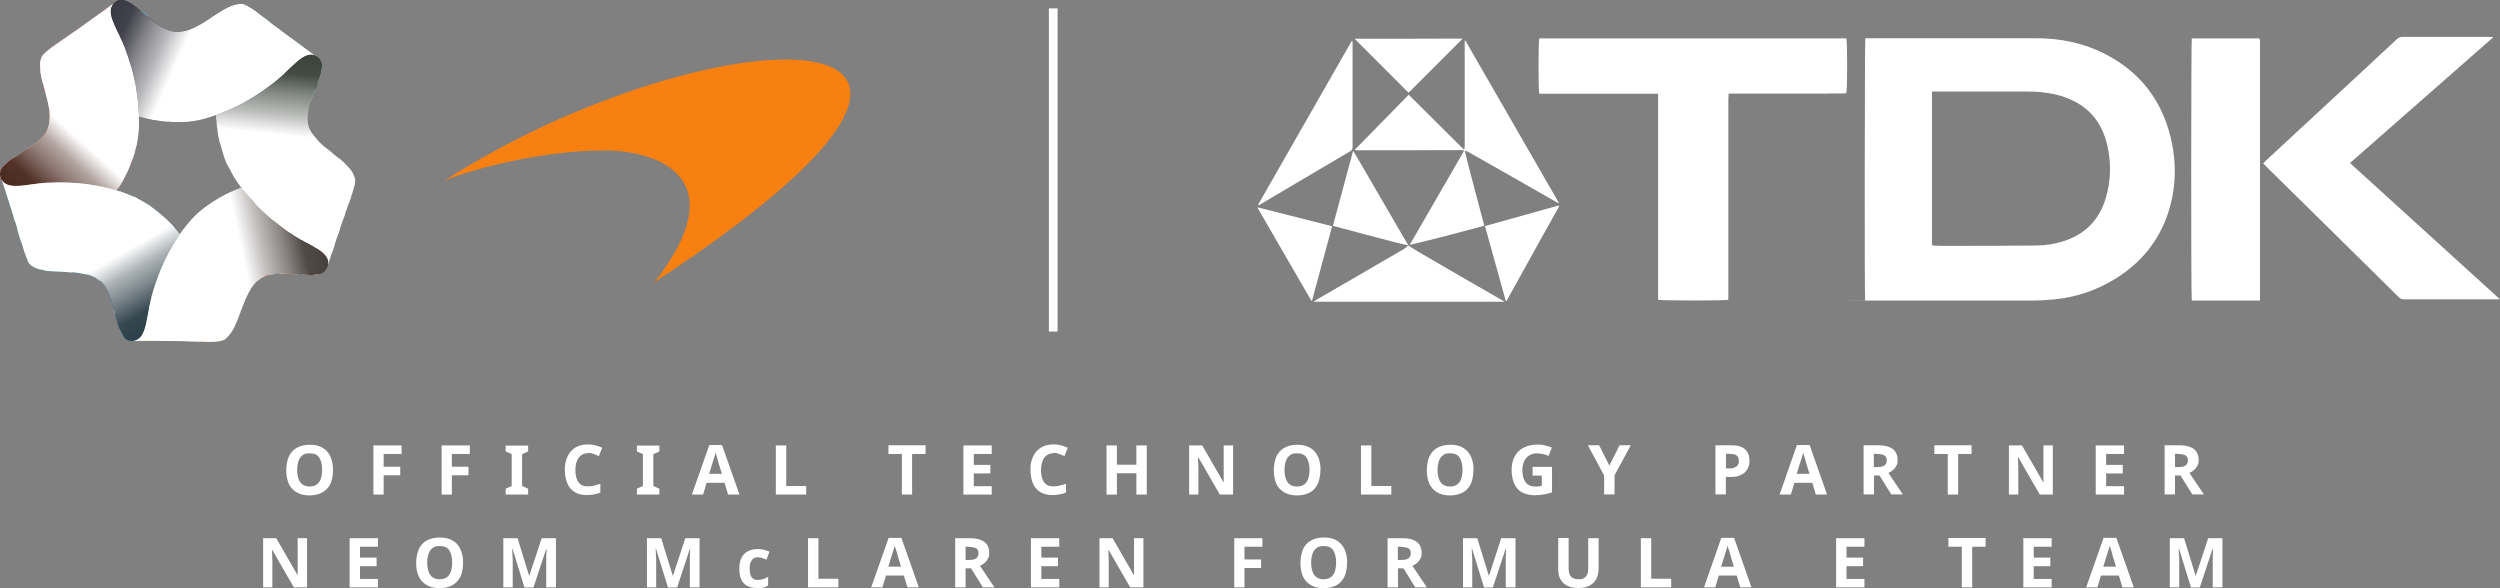 <svg width="574" height="135" viewBox="0 0 574 135" fill="none" xmlns="http://www.w3.org/2000/svg">
<rect x="0" y="0" width="574" height="135" fill="#808080" stroke="none"/>
<path d="M76.464 107.892C76.464 108.778 76.348 109.548 76.156 110.279C75.963 111.011 75.617 111.627 75.155 112.128C74.694 112.628 74.155 113.052 73.462 113.321C72.769 113.591 72 113.745 71.076 113.745C70.153 113.745 69.345 113.591 68.69 113.321C68.036 113.052 67.459 112.628 66.997 112.128C66.535 111.627 66.228 111.011 66.035 110.279C65.804 109.548 65.727 108.778 65.727 107.892C65.727 107.006 65.92 105.697 66.305 104.85C66.689 104.003 67.266 103.31 68.075 102.848C68.883 102.386 69.883 102.116 71.115 102.116C72.346 102.116 73.347 102.347 74.116 102.848C74.924 103.31 75.502 104.003 75.886 104.889C76.271 105.774 76.464 106.775 76.464 107.969V107.892ZM68.229 107.892C68.229 108.662 68.344 109.355 68.536 109.933C68.729 110.51 69.037 110.934 69.46 111.242C69.883 111.55 70.422 111.704 71.076 111.704C71.73 111.704 72.308 111.55 72.731 111.242C73.154 110.934 73.462 110.51 73.655 109.933C73.847 109.355 73.962 108.701 73.962 107.892C73.962 106.698 73.731 105.774 73.308 105.081C72.885 104.388 72.154 104.08 71.115 104.08C70.076 104.08 69.883 104.234 69.46 104.542C69.037 104.85 68.729 105.274 68.536 105.851C68.344 106.429 68.229 107.083 68.229 107.892Z" fill="white"/>
<path d="M88.085 113.552H85.738V102.27H92.203V104.234H88.085V107.16H91.895V109.124H88.085V113.591V113.552Z" fill="white"/>
<path d="M103.748 113.552H101.4V102.27H107.865V104.234H103.748V107.16H107.557V109.124H103.748V113.591V113.552Z" fill="white"/>
<path d="M121.257 113.552H116.1V112.205L117.486 111.589V104.272L116.1 103.656V102.309H121.257V103.656L119.872 104.272V111.589L121.257 112.205V113.552Z" fill="white"/>
<path d="M134.918 104.08C134.456 104.08 134.072 104.157 133.725 104.35C133.379 104.542 133.071 104.773 132.84 105.12C132.609 105.466 132.417 105.851 132.301 106.313C132.186 106.775 132.109 107.314 132.109 107.892C132.109 108.47 132.186 109.394 132.417 109.933C132.609 110.51 132.917 110.934 133.34 111.242C133.764 111.55 134.302 111.666 134.957 111.666C135.611 111.666 135.88 111.627 136.342 111.512C136.804 111.396 137.304 111.242 137.843 111.088V113.09C137.343 113.283 136.842 113.437 136.38 113.514C135.88 113.591 135.341 113.668 134.764 113.668C133.61 113.668 132.648 113.437 131.878 112.936C131.108 112.436 130.57 111.781 130.223 110.895C129.877 110.01 129.685 109.009 129.685 107.854C129.685 106.698 129.8 106.236 130.031 105.505C130.262 104.773 130.608 104.195 131.031 103.656C131.493 103.156 132.032 102.732 132.686 102.463C133.34 102.193 134.11 102.039 134.957 102.039C135.803 102.039 136.073 102.116 136.65 102.232C137.227 102.386 137.766 102.578 138.266 102.809L137.496 104.735C137.073 104.542 136.65 104.35 136.227 104.195C135.803 104.041 135.38 103.964 134.957 103.964L134.918 104.08Z" fill="white"/>
<path d="M151.389 113.552H146.232V112.205L147.617 111.589V104.272L146.232 103.656V102.309H151.389V103.656L150.003 104.272V111.589L151.389 112.205V113.552Z" fill="white"/>
<path d="M167.166 113.552L166.358 110.857H162.241L161.432 113.552H158.854L162.856 102.193H165.781L169.783 113.552H167.205H167.166ZM164.973 106.198C164.934 106.005 164.857 105.813 164.78 105.505C164.703 105.235 164.626 104.966 164.511 104.658C164.396 104.35 164.357 104.119 164.319 103.926C164.28 104.119 164.203 104.388 164.088 104.696C164.011 105.004 163.895 105.312 163.818 105.582C163.741 105.851 163.664 106.044 163.626 106.159L162.818 108.778H165.742L164.934 106.159L164.973 106.198Z" fill="white"/>
<path d="M178.134 113.552V102.27H180.52V111.589H185.099V113.552H178.134Z" fill="white"/>
<path d="M209.458 113.552H207.072V104.234H203.994V102.232H212.498V104.234H209.42V113.552H209.458Z" fill="white"/>
<path d="M227.699 113.552H221.195V102.27H227.699V104.234H223.581V106.737H227.391V108.701H223.581V111.627H227.699V113.591V113.552Z" fill="white"/>
<path d="M241.822 104.08C241.36 104.08 240.975 104.157 240.629 104.35C240.282 104.542 239.975 104.773 239.744 105.12C239.513 105.466 239.32 105.851 239.205 106.313C239.089 106.775 239.012 107.314 239.012 107.892C239.012 108.47 239.089 109.394 239.32 109.933C239.513 110.51 239.821 110.934 240.244 111.242C240.667 111.55 241.206 111.666 241.86 111.666C242.514 111.666 242.784 111.627 243.245 111.512C243.707 111.396 244.208 111.242 244.746 111.088V113.09C244.246 113.283 243.746 113.437 243.284 113.514C242.822 113.591 242.245 113.668 241.668 113.668C240.513 113.668 239.551 113.437 238.782 112.936C238.012 112.436 237.473 111.781 237.127 110.895C236.78 110.01 236.588 109.009 236.588 107.854C236.588 106.698 236.704 106.236 236.934 105.505C237.165 104.773 237.512 104.195 237.935 103.656C238.397 103.156 238.935 102.732 239.59 102.463C240.244 102.193 241.014 102.039 241.86 102.039C242.707 102.039 242.976 102.116 243.553 102.232C244.131 102.386 244.669 102.578 245.17 102.809L244.4 104.735C243.977 104.542 243.553 104.35 243.13 104.195C242.707 104.041 242.283 103.964 241.86 103.964L241.822 104.08Z" fill="white"/>
<path d="M263.295 113.552H260.909V108.662H256.445V113.552H254.059V102.27H256.445V106.698H260.909V102.27H263.295V113.552Z" fill="white"/>
<path d="M283.113 113.552H280.073L275.147 105.004H275.07C275.07 105.351 275.07 105.736 275.109 106.082C275.109 106.429 275.109 106.814 275.147 107.16C275.147 107.507 275.147 107.892 275.147 108.239V113.552H273.031V102.27H276.032L280.92 110.741H280.958C280.958 110.395 280.958 110.048 280.958 109.702C280.958 109.355 280.958 109.009 280.958 108.662C280.958 108.316 280.958 107.969 280.958 107.623V102.27H283.113V113.552Z" fill="white"/>
<path d="M303.162 107.892C303.162 108.778 303.047 109.548 302.854 110.279C302.662 111.011 302.316 111.627 301.892 112.128C301.469 112.628 300.892 113.052 300.199 113.321C299.506 113.591 298.737 113.745 297.813 113.745C296.89 113.745 296.081 113.591 295.427 113.321C294.735 113.052 294.196 112.628 293.734 112.128C293.272 111.627 292.964 111.011 292.772 110.279C292.541 109.548 292.464 108.778 292.464 107.892C292.464 107.006 292.657 105.697 293.041 104.85C293.426 104.003 294.003 103.31 294.812 102.848C295.62 102.386 296.62 102.116 297.852 102.116C299.083 102.116 300.084 102.347 300.853 102.848C301.623 103.31 302.239 104.003 302.623 104.889C303.008 105.774 303.201 106.775 303.201 107.969L303.162 107.892ZM294.927 107.892C294.927 108.662 295.042 109.355 295.235 109.933C295.427 110.51 295.735 110.934 296.158 111.242C296.582 111.55 297.12 111.704 297.775 111.704C298.429 111.704 299.006 111.55 299.429 111.242C299.853 110.934 300.161 110.51 300.353 109.933C300.545 109.355 300.661 108.701 300.661 107.892C300.661 106.698 300.43 105.774 300.007 105.081C299.545 104.388 298.852 104.08 297.813 104.08C296.774 104.08 296.582 104.234 296.158 104.542C295.735 104.85 295.427 105.274 295.235 105.851C295.042 106.429 294.927 107.083 294.927 107.892Z" fill="white"/>
<path d="M312.475 113.552V102.27H314.861V111.589H319.44V113.552H312.475Z" fill="white"/>
<path d="M338.296 107.892C338.296 108.778 338.181 109.548 337.989 110.279C337.796 111.011 337.45 111.627 337.026 112.128C336.603 112.628 336.026 113.052 335.333 113.321C334.641 113.591 333.871 113.745 332.947 113.745C332.024 113.745 331.216 113.591 330.561 113.321C329.869 113.052 329.33 112.628 328.868 112.128C328.406 111.627 328.099 111.011 327.906 110.279C327.675 109.548 327.598 108.778 327.598 107.892C327.598 107.006 327.791 105.697 328.176 104.85C328.56 104.003 329.138 103.31 329.946 102.848C330.754 102.386 331.754 102.116 332.986 102.116C334.217 102.116 335.218 102.347 335.987 102.848C336.757 103.31 337.373 104.003 337.758 104.889C338.142 105.774 338.335 106.775 338.335 107.969L338.296 107.892ZM330.061 107.892C330.061 108.662 330.177 109.355 330.369 109.933C330.561 110.51 330.869 110.934 331.293 111.242C331.716 111.55 332.255 111.704 332.909 111.704C333.563 111.704 334.14 111.55 334.564 111.242C334.987 110.934 335.295 110.51 335.487 109.933C335.68 109.355 335.795 108.701 335.795 107.892C335.795 106.698 335.564 105.774 335.141 105.081C334.679 104.388 333.986 104.08 332.947 104.08C331.908 104.08 331.716 104.234 331.293 104.542C330.869 104.85 330.561 105.274 330.369 105.851C330.177 106.429 330.061 107.083 330.061 107.892Z" fill="white"/>
<path d="M351.881 107.199H356.345V113.052C355.767 113.244 355.152 113.398 354.497 113.514C353.843 113.629 353.151 113.706 352.304 113.706C351.457 113.706 350.226 113.475 349.456 113.052C348.687 112.628 348.071 111.935 347.686 111.088C347.301 110.241 347.07 109.163 347.07 107.892C347.07 106.621 347.301 105.697 347.763 104.812C348.225 103.964 348.879 103.271 349.764 102.809C350.649 102.347 351.688 102.078 352.958 102.078C354.228 102.078 354.151 102.155 354.728 102.27C355.306 102.386 355.844 102.578 356.306 102.771L355.536 104.696C355.19 104.504 354.805 104.35 354.343 104.272C353.882 104.195 353.42 104.08 352.958 104.08C352.265 104.08 351.65 104.234 351.149 104.542C350.649 104.85 350.226 105.312 349.957 105.89C349.687 106.467 349.533 107.122 349.533 107.931C349.533 108.739 349.649 109.317 349.841 109.894C350.033 110.472 350.341 110.895 350.803 111.242C351.226 111.55 351.804 111.704 352.496 111.704C353.189 111.704 353.112 111.704 353.343 111.666C353.574 111.627 353.805 111.589 353.997 111.55V109.201H351.881V107.199Z" fill="white"/>
<path d="M369.505 106.891L371.853 102.232H374.431L370.698 109.124V113.514H368.313V109.201L364.58 102.232H367.158L369.505 106.891Z" fill="white"/>
<path d="M397.482 102.232C398.944 102.232 399.983 102.54 400.676 103.156C401.33 103.772 401.677 104.658 401.677 105.736C401.677 106.814 401.6 106.698 401.446 107.16C401.292 107.623 401.061 108.008 400.714 108.354C400.368 108.701 399.906 108.97 399.368 109.201C398.829 109.432 398.136 109.509 397.29 109.509H396.251V113.514H393.865V102.232H397.482ZM397.367 104.196H396.289V107.545H397.059C397.52 107.545 397.905 107.507 398.213 107.353C398.521 107.237 398.79 107.045 398.983 106.814C399.175 106.544 399.252 106.236 399.252 105.851C399.252 105.466 399.098 104.889 398.79 104.619C398.483 104.35 398.021 104.234 397.367 104.234V104.196Z" fill="white"/>
<path d="M416.916 113.552L416.107 110.857H411.99L411.182 113.552H408.603L412.567 102.193H415.492L419.494 113.552H416.916ZM414.684 106.198C414.645 106.005 414.568 105.813 414.491 105.505C414.414 105.235 414.337 104.966 414.222 104.658C414.106 104.35 414.068 104.119 414.029 103.926C413.991 104.119 413.914 104.388 413.798 104.696C413.721 105.004 413.606 105.312 413.529 105.582C413.452 105.851 413.375 106.044 413.337 106.159L412.529 108.778H415.453L414.645 106.159L414.684 106.198Z" fill="white"/>
<path d="M431.154 102.232C432.193 102.232 433.001 102.347 433.694 102.617C434.348 102.848 434.848 103.233 435.195 103.733C435.502 104.234 435.695 104.85 435.695 105.62C435.695 106.39 435.618 106.583 435.387 106.968C435.156 107.353 434.925 107.7 434.617 107.931C434.309 108.2 433.963 108.431 433.578 108.585L436.888 113.514H434.232L431.539 109.163H430.269V113.514H427.883V102.232H431.154ZM430.962 104.196H430.23V107.237H431C431.77 107.237 432.347 107.122 432.693 106.852C433.04 106.583 433.193 106.198 433.193 105.697C433.193 105.197 433.116 105.043 432.963 104.85C432.809 104.619 432.539 104.465 432.231 104.388C431.924 104.311 431.462 104.234 430.962 104.234V104.196Z" fill="white"/>
<path d="M449.587 113.552H447.201V104.234H444.122V102.232H452.665V104.234H449.587V113.552Z" fill="white"/>
<path d="M471.368 113.552H468.328L463.402 105.004H463.325C463.325 105.351 463.325 105.736 463.363 106.082C463.363 106.429 463.363 106.814 463.402 107.16C463.402 107.507 463.402 107.892 463.402 108.239V113.552H461.247V102.27H464.249L469.136 110.741H469.174C469.174 110.395 469.174 110.048 469.174 109.702C469.174 109.355 469.174 109.009 469.174 108.662C469.174 108.316 469.174 107.969 469.174 107.623V102.27H471.329V113.552H471.368Z" fill="white"/>
<path d="M487.684 113.552H481.181V102.27H487.684V104.234H483.567V106.737H487.376V108.701H483.567V111.627H487.684V113.591V113.552Z" fill="white"/>
<path d="M500.268 102.232C501.307 102.232 502.115 102.347 502.808 102.617C503.462 102.848 503.962 103.233 504.308 103.733C504.616 104.234 504.809 104.85 504.809 105.62C504.809 106.39 504.732 106.583 504.501 106.968C504.27 107.353 504.039 107.7 503.731 107.931C503.423 108.2 503.077 108.431 502.692 108.585L506.002 113.514H503.346L500.653 109.163H499.383V113.514H496.997V102.232H500.306H500.268ZM500.114 104.196H499.383V107.237H500.152C500.961 107.237 501.499 107.122 501.846 106.852C502.192 106.583 502.346 106.198 502.346 105.697C502.346 105.197 502.269 105.043 502.115 104.85C501.961 104.658 501.692 104.465 501.384 104.388C501.038 104.273 500.614 104.234 500.114 104.234V104.196Z" fill="white"/>
<path d="M70.499 134.846H67.459L62.533 126.298H62.456C62.456 126.644 62.456 127.029 62.495 127.376C62.495 127.722 62.495 128.107 62.533 128.454C62.533 128.8 62.533 129.186 62.533 129.532V134.846H60.417V123.564H63.418L68.305 132.035H68.344C68.344 131.688 68.344 131.342 68.344 130.995C68.344 130.649 68.344 130.302 68.344 129.956C68.344 129.609 68.344 129.263 68.344 128.916V123.564H70.499V134.846Z" fill="white"/>
<path d="M86.777 134.846H80.273V123.564H86.777V125.527H82.659V128.03H86.469V129.994H82.659V132.921H86.777V134.884V134.846Z" fill="white"/>
<path d="M106.326 129.185C106.326 130.071 106.21 130.841 106.018 131.573C105.826 132.304 105.479 132.921 105.018 133.421C104.556 133.922 104.017 134.345 103.324 134.615C102.632 134.884 101.862 135.038 100.938 135.038C100.015 135.038 99.207 134.884 98.552 134.615C97.86 134.345 97.321 133.922 96.859 133.421C96.397 132.921 96.09 132.304 95.859 131.573C95.628 130.841 95.551 130.071 95.551 129.185C95.551 128.3 95.743 126.991 96.128 126.144C96.513 125.296 97.09 124.603 97.898 124.141C98.707 123.679 99.707 123.41 100.938 123.41C102.17 123.41 103.17 123.641 103.979 124.141C104.787 124.603 105.364 125.296 105.749 126.182C106.134 127.068 106.326 128.069 106.326 129.262V129.185ZM98.091 129.185C98.091 129.956 98.206 130.649 98.399 131.226C98.591 131.804 98.899 132.227 99.322 132.535C99.746 132.843 100.284 132.998 100.938 132.998C101.593 132.998 102.17 132.843 102.593 132.535C103.016 132.227 103.324 131.804 103.517 131.226C103.709 130.649 103.825 129.994 103.825 129.185C103.825 127.992 103.594 127.068 103.17 126.375C102.747 125.681 102.016 125.373 100.977 125.373C99.938 125.373 99.746 125.527 99.322 125.836C98.899 126.144 98.591 126.567 98.399 127.145C98.206 127.722 98.091 128.377 98.091 129.185Z" fill="white"/>
<path d="M120.41 134.846L117.678 125.99H117.601C117.601 126.182 117.601 126.529 117.64 126.952C117.64 127.376 117.678 127.838 117.717 128.3C117.717 128.762 117.717 129.224 117.717 129.609V134.846H115.562V123.564H118.833L121.488 132.189H121.526L124.374 123.564H127.645V134.846H125.413V129.494C125.413 129.147 125.413 128.723 125.413 128.261C125.413 127.799 125.413 127.337 125.452 126.952C125.49 126.567 125.452 126.221 125.49 126.028H125.413L122.488 134.884H120.295L120.41 134.846Z" fill="white"/>
<path d="M153.351 134.846L150.619 125.99H150.542C150.542 126.182 150.542 126.529 150.58 126.952C150.58 127.376 150.619 127.838 150.657 128.3C150.657 128.762 150.657 129.224 150.657 129.609V134.846H148.541V123.564H151.812L154.467 132.189H154.506L157.353 123.564H160.624V134.846H158.392V129.494C158.392 129.147 158.392 128.723 158.392 128.261C158.392 127.799 158.392 127.337 158.431 126.952C158.469 126.567 158.431 126.221 158.469 126.028H158.392L155.468 134.884H153.274L153.351 134.846Z" fill="white"/>
<path d="M173.785 135C172.939 135 172.207 134.846 171.592 134.538C170.976 134.23 170.514 133.729 170.206 133.075C169.898 132.42 169.745 131.573 169.745 130.572C169.745 129.571 169.937 128.646 170.283 127.992C170.63 127.337 171.13 126.837 171.784 126.529C172.438 126.221 173.169 126.067 173.978 126.067C174.786 126.067 175.094 126.105 175.517 126.259C175.94 126.375 176.325 126.529 176.671 126.683L175.979 128.492C175.594 128.338 175.248 128.223 174.94 128.107C174.632 128.03 174.285 127.953 173.978 127.953C173.67 127.953 173.208 128.03 172.939 128.261C172.669 128.492 172.477 128.762 172.323 129.147C172.169 129.532 172.13 129.994 172.13 130.61C172.13 131.226 172.207 131.65 172.323 132.035C172.438 132.42 172.669 132.69 172.939 132.882C173.208 133.075 173.554 133.152 173.939 133.152C174.324 133.152 174.863 133.075 175.247 132.959C175.632 132.844 175.979 132.651 176.363 132.42V134.422C176.017 134.653 175.632 134.807 175.247 134.923C174.863 135.038 174.362 135.077 173.747 135.077L173.785 135Z" fill="white"/>
<path d="M185.522 134.846V123.564H187.908V132.882H192.488V134.846H185.522Z" fill="white"/>
<path d="M208.342 134.846L207.534 132.15H203.416L202.608 134.846H200.03L204.032 123.487H206.957L210.959 134.846H208.381H208.342ZM206.11 127.53C206.072 127.337 205.995 127.145 205.918 126.837C205.841 126.567 205.764 126.298 205.648 125.99C205.533 125.682 205.494 125.45 205.456 125.258C205.418 125.45 205.341 125.72 205.225 126.028C205.148 126.336 205.033 126.644 204.956 126.914C204.879 127.183 204.802 127.376 204.763 127.491L203.955 130.11H206.88L206.072 127.491L206.11 127.53Z" fill="white"/>
<path d="M222.581 123.564C223.62 123.564 224.466 123.679 225.12 123.949C225.775 124.18 226.275 124.565 226.621 125.065C226.968 125.566 227.121 126.182 227.121 126.952C227.121 127.722 227.045 127.915 226.814 128.3C226.583 128.685 226.352 129.031 226.044 129.263C225.736 129.532 225.39 129.763 225.005 129.917L228.314 134.846H225.659L222.965 130.495H221.695V134.846H219.31V123.564H222.619H222.581ZM222.427 125.527H221.695V128.569H222.465C223.235 128.569 223.812 128.454 224.158 128.184C224.505 127.915 224.659 127.53 224.659 127.029C224.659 126.529 224.582 126.375 224.428 126.182C224.274 125.951 224.004 125.797 223.697 125.72C223.389 125.643 222.927 125.566 222.427 125.566V125.527Z" fill="white"/>
<path d="M243.207 134.846H236.704V123.564H243.207V125.527H239.089V128.03H242.899V129.994H239.089V132.921H243.207V134.884V134.846Z" fill="white"/>
<path d="M262.525 134.846H259.485L254.559 126.298H254.482C254.482 126.644 254.482 127.029 254.521 127.376C254.521 127.722 254.521 128.107 254.559 128.454C254.559 128.8 254.559 129.186 254.559 129.532V134.846H252.443V123.564H255.444L260.332 132.035H260.37C260.37 131.688 260.37 131.342 260.37 130.995C260.37 130.649 260.37 130.302 260.37 129.956C260.37 129.609 260.37 129.263 260.37 128.916V123.564H262.525V134.846Z" fill="white"/>
<path d="M285.73 134.846H283.382V123.564H289.847V125.527H285.73V128.454H289.54V130.418H285.73V134.884V134.846Z" fill="white"/>
<path d="M309.281 129.185C309.281 130.071 309.165 130.841 308.973 131.573C308.781 132.304 308.434 132.921 308.011 133.421C307.588 133.922 307.01 134.345 306.318 134.615C305.625 134.884 304.855 135.038 303.932 135.038C303.008 135.038 302.2 134.884 301.546 134.615C300.853 134.345 300.315 133.922 299.853 133.421C299.391 132.921 299.083 132.304 298.891 131.573C298.66 130.841 298.583 130.071 298.583 129.185C298.583 128.3 298.775 126.991 299.16 126.144C299.545 125.296 300.122 124.603 300.93 124.141C301.738 123.679 302.739 123.41 303.97 123.41C305.202 123.41 306.202 123.641 306.972 124.141C307.742 124.603 308.357 125.296 308.742 126.182C309.127 127.068 309.319 128.069 309.319 129.262L309.281 129.185ZM301.046 129.185C301.046 129.956 301.161 130.649 301.354 131.226C301.546 131.804 301.854 132.227 302.277 132.535C302.7 132.843 303.239 132.998 303.893 132.998C304.548 132.998 305.125 132.843 305.548 132.535C305.971 132.227 306.279 131.804 306.472 131.226C306.664 130.649 306.78 129.994 306.78 129.185C306.78 127.992 306.549 127.068 306.125 126.375C305.664 125.681 304.971 125.373 303.932 125.373C302.893 125.373 302.7 125.527 302.277 125.836C301.854 126.144 301.546 126.567 301.354 127.145C301.161 127.722 301.046 128.377 301.046 129.185Z" fill="white"/>
<path d="M321.865 123.564C322.904 123.564 323.712 123.679 324.404 123.949C325.059 124.18 325.559 124.565 325.905 125.065C326.213 125.566 326.405 126.182 326.405 126.952C326.405 127.722 326.328 127.915 326.098 128.3C325.867 128.685 325.636 129.031 325.328 129.263C325.02 129.532 324.674 129.763 324.289 129.917L327.598 134.846H324.943L322.249 130.495H320.979V134.846H318.594V123.564H321.903H321.865ZM321.672 125.527H320.941V128.569H321.711C322.48 128.569 323.057 128.454 323.404 128.184C323.75 127.915 323.904 127.53 323.904 127.029C323.904 126.529 323.827 126.375 323.673 126.182C323.519 125.951 323.25 125.797 322.942 125.72C322.634 125.643 322.172 125.566 321.672 125.566V125.527Z" fill="white"/>
<path d="M340.721 134.846L337.989 125.99H337.912C337.912 126.182 337.912 126.529 337.95 126.952C337.95 127.376 337.989 127.838 338.027 128.3C338.027 128.762 338.027 129.224 338.027 129.609V134.846H335.911V123.564H339.182L341.837 132.189H341.875L344.684 123.564H347.955V134.846H345.723V129.494C345.723 129.147 345.723 128.723 345.723 128.261C345.723 127.799 345.723 127.337 345.762 126.952C345.8 126.567 345.762 126.221 345.762 126.028H345.685L342.76 134.884H340.567L340.721 134.846Z" fill="white"/>
<path d="M367.004 130.841C367.004 131.611 366.812 132.343 366.504 132.959C366.196 133.575 365.657 134.076 364.965 134.461C364.272 134.846 363.387 135 362.348 135C360.847 135 359.731 134.615 358.923 133.845C358.153 133.075 357.768 132.073 357.768 130.803V123.525H360.154V130.456C360.154 131.38 360.347 132.035 360.732 132.42C361.116 132.805 361.694 132.998 362.425 132.998C363.156 132.998 363.387 132.921 363.695 132.728C364.002 132.535 364.272 132.266 364.426 131.881C364.58 131.496 364.657 131.034 364.657 130.456V123.564H367.043V130.88L367.004 130.841Z" fill="white"/>
<path d="M376.74 134.846V123.564H379.126V132.882H383.705V134.846H376.74Z" fill="white"/>
<path d="M399.56 134.846L398.752 132.15H394.634L393.826 134.846H391.248L395.212 123.487H398.136L402.138 134.846H399.56ZM397.328 127.53C397.29 127.337 397.213 127.145 397.136 126.837C397.059 126.567 396.982 126.298 396.866 125.99C396.751 125.682 396.712 125.45 396.674 125.258C396.635 125.45 396.558 125.72 396.443 126.028C396.366 126.336 396.251 126.644 396.174 126.914C396.097 127.183 396.02 127.376 395.981 127.491L395.173 130.11H398.098L397.29 127.491L397.328 127.53Z" fill="white"/>
<path d="M428.075 134.846H421.572V123.564H428.075V125.527H423.958V128.03H427.767V129.994H423.958V132.921H428.075V134.884V134.846Z" fill="white"/>
<path d="M452.819 134.846H450.433V125.527H447.355V123.525H455.898V125.527H452.819V134.846Z" fill="white"/>
<path d="M471.06 134.846H464.556V123.564H471.06V125.527H466.942V128.03H470.752V129.994H466.942V132.921H471.06V134.884V134.846Z" fill="white"/>
<path d="M487.299 134.846L486.491 132.15H482.374L481.566 134.846H478.987L482.989 123.487H485.914L489.916 134.846H487.338H487.299ZM485.067 127.53C485.029 127.337 484.952 127.145 484.875 126.837C484.798 126.567 484.721 126.298 484.606 125.99C484.529 125.72 484.452 125.45 484.413 125.258C484.375 125.45 484.298 125.72 484.182 126.028C484.105 126.336 484.028 126.644 483.913 126.914C483.836 127.183 483.759 127.376 483.721 127.491L482.912 130.11H485.837L485.029 127.491L485.067 127.53Z" fill="white"/>
<path d="M503.039 134.846L500.306 125.99H500.229C500.229 126.182 500.229 126.529 500.268 126.952C500.268 127.376 500.306 127.838 500.345 128.3C500.345 128.762 500.345 129.224 500.345 129.609V134.846H498.19V123.564H501.461L504.116 132.189H504.155L507.002 123.564H510.273V134.846H508.041V129.494C508.041 129.147 508.041 128.723 508.041 128.261C508.041 127.799 508.041 127.337 508.08 126.952C508.118 126.567 508.08 126.221 508.08 126.028H508.003L505.078 134.884H502.885L503.039 134.846Z" fill="white"/>
<path d="M11.121 41.932C11.044 41.932 10.929 41.932 10.852 41.932C6.503 42.163 1.693 43.896 0.346 41.162C0.962 43.011 2.463 47.67 3.771 51.867C5.041 55.948 5.965 60.03 7.158 60.916C10.89 63.65 18.395 61.108 22.82 64.343C27.015 67.385 26.052 77.781 29.939 78.243C33.903 78.705 33.518 72.852 34.826 68.27C35.942 64.343 37.52 59.529 41.368 53.869C40.022 52.021 37.905 49.788 34.749 47.477C32.402 45.783 29.631 44.551 26.784 43.704C20.242 41.817 15.2 41.778 11.16 41.932H11.121Z" fill="#126491"/>
<path d="M34.788 68.193C34.788 68.27 34.749 68.385 34.711 68.463C33.595 72.66 33.749 77.781 30.747 78.243C32.709 78.243 37.597 78.243 41.945 78.32C46.217 78.397 50.373 78.782 51.604 77.896C55.337 75.162 55.26 67.269 59.685 64.034C63.88 60.992 73.501 65.112 75.117 61.57C76.81 57.912 71.115 56.487 67.113 53.83C63.726 51.559 59.647 48.555 55.414 43.126C53.259 43.858 50.45 45.167 47.294 47.438C44.947 49.133 42.946 51.405 41.253 53.869C37.443 59.529 35.865 64.304 34.749 68.193H34.788Z" fill="#F5E6D1"/>
<path d="M67.074 53.792C67.151 53.83 67.228 53.907 67.305 53.946C70.922 56.333 75.886 57.758 75.348 60.761C75.963 58.913 77.464 54.215 78.888 50.095C80.273 46.052 81.928 42.202 81.466 40.777C80.043 36.388 72.5 34 70.807 28.802C69.191 23.873 76.079 16.018 73.231 13.361C70.268 10.627 67.151 15.633 63.418 18.559C60.224 21.062 56.107 24.027 49.642 26.376C49.642 28.648 50.026 31.728 51.258 35.425C52.143 38.159 53.682 40.777 55.491 43.164C59.685 48.517 63.726 51.52 67.074 53.792Z" fill="#BFDDC1"/>
<path d="M28.785 11.282C28.785 11.205 28.708 11.09 28.669 11.013C27.13 6.931 23.974 2.888 26.129 0.77C24.552 1.925 20.588 4.813 17.009 7.316C13.507 9.78 9.928 11.898 9.467 13.323C8.043 17.712 12.738 24.066 11.044 29.303C9.467 34.27 -0.731 36.542 0.038 40.392C0.808 44.32 6.273 42.125 11.044 41.971C15.123 41.817 20.165 41.855 26.784 43.742C28.092 41.894 29.593 39.199 30.786 35.464C31.671 32.73 31.979 29.688 31.902 26.723C31.671 19.907 30.17 15.133 28.746 11.321L28.785 11.282Z" fill="#F3CDB2"/>
<path d="M63.341 18.637C63.418 18.559 63.495 18.521 63.572 18.444C66.959 15.71 69.806 11.436 72.5 12.861C70.922 11.706 66.959 8.818 63.457 6.199C60.032 3.619 56.915 0.885 55.414 0.885C50.796 0.885 46.217 7.316 40.714 7.316C35.211 7.316 30.208 -1.656 26.822 0.269C23.32 2.233 27.091 6.738 28.746 11.243C30.17 15.094 31.671 19.907 31.901 26.761C34.095 27.454 37.096 28.032 41.022 28.032C44.947 28.032 46.871 27.377 49.68 26.415C56.068 24.104 60.186 21.178 63.38 18.637H63.341Z" fill="#17162B"/>
<path d="M31.902 26.338C31.902 26.453 31.902 26.569 31.902 26.723C31.902 27.031 31.902 27.377 31.902 27.724C30.709 28.263 29.901 29.457 29.901 30.843C29.901 31.959 30.439 32.922 31.286 33.577C31.209 34 31.055 34.462 30.94 34.886C29.554 34.077 28.631 32.576 28.592 30.881C28.592 28.802 29.939 26.992 31.825 26.415L31.902 26.338ZM25.976 30.843C25.976 31.074 25.976 31.305 25.976 31.536C26.052 31.536 26.129 31.613 26.206 31.651C26.206 31.651 26.245 31.651 26.283 31.651C26.437 31.728 26.591 31.805 26.745 31.883C26.822 31.921 26.899 31.959 26.976 31.998C27.015 31.998 27.091 32.075 27.13 32.114C27.207 32.152 27.284 32.229 27.399 32.267C27.284 31.805 27.207 31.305 27.207 30.804C27.207 27.955 29.169 25.529 31.786 24.875C31.786 24.451 31.709 24.027 31.671 23.604C28.361 24.335 25.898 27.3 25.937 30.843H25.976ZM23.282 30.535C23.705 30.65 24.128 30.766 24.552 30.92V30.843C24.552 26.569 27.553 23.026 31.555 22.179C31.517 21.756 31.44 21.332 31.363 20.947C26.822 21.833 23.359 25.799 23.282 30.573V30.535ZM20.588 30.15C20.742 30.15 20.896 30.15 21.088 30.15C21.358 30.15 21.588 30.188 21.858 30.227C22.089 24.875 26.014 20.485 31.132 19.484C31.055 19.06 30.978 18.637 30.863 18.252C25.206 19.368 20.857 24.22 20.588 30.15ZM20.28 5.93C23.282 6.045 25.976 7.355 27.938 9.357C27.515 8.433 27.053 7.547 26.668 6.7C24.936 5.583 22.897 4.852 20.742 4.698C20.626 4.775 20.511 4.852 20.396 4.929C20.396 4.967 20.396 5.044 20.396 5.083C20.396 5.352 20.357 5.622 20.319 5.891L20.28 5.93ZM19.126 31.574C19.01 31.574 18.856 31.574 18.741 31.574C18.433 31.574 18.164 31.536 17.856 31.497C17.625 36.657 14.008 40.931 9.159 42.125C9.774 42.048 10.39 42.009 11.006 41.971C11.622 41.971 12.237 41.971 12.892 41.932C16.432 39.815 18.895 36.002 19.087 31.613L19.126 31.574ZM24.398 3.966V3.889C24.398 3.196 24.475 2.541 24.629 1.887C24.205 2.195 23.705 2.541 23.166 2.926C23.166 3.157 23.128 3.388 23.128 3.619C23.551 3.735 23.974 3.851 24.398 4.005V3.966ZM19.934 39.661C18.241 39.661 16.778 40.585 15.97 41.932C16.47 41.932 16.971 41.971 17.471 42.009C18.087 41.355 18.972 40.931 19.934 40.931C21.242 40.931 22.397 41.663 22.974 42.779C23.474 42.895 23.974 42.972 24.475 43.087C23.936 41.085 22.089 39.622 19.934 39.661ZM20.549 31.613C20.549 31.767 20.549 31.921 20.549 32.036C20.549 32.306 20.511 32.576 20.473 32.845C24.398 32.999 27.784 35.155 29.747 38.313C29.939 37.851 30.131 37.389 30.324 36.888C28.131 33.808 24.59 31.767 20.588 31.574L20.549 31.613ZM20.165 34.27C20.049 34.693 19.934 35.117 19.78 35.541H19.857C23.705 35.541 26.976 37.966 28.207 41.393C28.477 40.931 28.708 40.469 28.977 39.93C27.361 36.619 24.051 34.347 20.165 34.231V34.27ZM19.895 36.965C19.664 36.965 19.433 36.965 19.203 36.965C19.203 37.042 19.126 37.119 19.087 37.196C19.087 37.196 19.087 37.235 19.087 37.273C19.01 37.427 18.933 37.581 18.856 37.735C18.818 37.812 18.779 37.889 18.702 37.966C18.702 38.005 18.625 38.082 18.625 38.12C18.587 38.197 18.51 38.274 18.471 38.39C18.933 38.274 19.433 38.197 19.934 38.197C23.012 38.197 25.591 40.469 26.014 43.473C26.283 43.55 26.553 43.627 26.822 43.704C26.976 43.511 27.091 43.319 27.245 43.087C26.668 39.584 23.59 36.927 19.972 36.965H19.895ZM5.657 38.043C5.695 38.12 5.734 38.197 5.772 38.274C6.003 38.274 6.234 38.274 6.465 38.274C10.506 38.274 13.815 34.924 13.777 30.881C13.777 30.65 13.777 30.419 13.777 30.188C13.7 30.188 13.623 30.111 13.584 30.073C13.584 30.073 13.507 30.073 13.507 30.034C13.353 29.957 13.199 29.88 13.046 29.803C12.969 29.765 12.853 29.688 12.776 29.649C12.776 29.649 12.699 29.611 12.661 29.572C12.584 29.534 12.468 29.457 12.391 29.418C12.507 29.88 12.584 30.381 12.584 30.881C12.584 34.231 9.89 37.004 6.503 37.004C6.003 37.004 5.503 36.927 5.041 36.85C5.08 36.927 5.157 37.004 5.195 37.119C5.195 37.158 5.272 37.235 5.272 37.273C5.311 37.35 5.349 37.427 5.426 37.504C5.503 37.658 5.58 37.812 5.657 37.966C5.657 37.966 5.657 38.005 5.695 38.043H5.657ZM6.465 39.738H6.388C6.542 40.161 6.657 40.585 6.773 41.008C12.083 40.816 16.355 36.503 16.47 31.189C16.047 31.074 15.624 30.958 15.2 30.804V30.881C15.2 35.733 11.314 39.699 6.465 39.738ZM15.123 17.443C15.123 14.863 17.201 12.745 19.78 12.745C22.358 12.745 24.475 14.825 24.475 17.404C24.475 19.984 22.397 22.102 19.818 22.102C17.24 22.102 15.123 20.023 15.123 17.443ZM16.393 17.404C16.393 19.291 17.933 20.793 19.818 20.793C21.704 20.793 23.205 19.253 23.205 17.366C23.205 15.479 21.666 13.977 19.78 13.977C17.894 13.977 16.393 15.518 16.393 17.404ZM20.626 24.528C20.626 24.528 20.626 24.451 20.665 24.451C20.742 24.297 20.819 24.143 20.896 23.989C20.934 23.912 21.011 23.796 21.05 23.719C21.05 23.681 21.088 23.642 21.127 23.604C21.165 23.527 21.242 23.411 21.281 23.334C20.819 23.45 20.319 23.527 19.818 23.527C16.47 23.527 13.7 20.831 13.7 17.443C13.7 16.942 13.777 16.442 13.892 15.98C13.815 16.018 13.738 16.095 13.623 16.134C13.584 16.134 13.507 16.211 13.469 16.211C13.392 16.249 13.315 16.288 13.238 16.365C13.084 16.442 12.93 16.519 12.776 16.634C12.776 16.634 12.738 16.634 12.699 16.634C12.622 16.634 12.545 16.711 12.468 16.75C12.468 16.981 12.468 17.212 12.468 17.443C12.468 21.486 15.816 24.797 19.857 24.759C20.088 24.759 20.319 24.759 20.549 24.759C20.549 24.682 20.626 24.605 20.665 24.566L20.626 24.528ZM5.618 42.548C5.272 40.238 4.31 38.159 2.886 36.426C2.54 36.696 2.193 36.927 1.847 37.158C3.117 38.698 4.002 40.585 4.348 42.664C4.772 42.664 5.157 42.587 5.618 42.548ZM15.2 8.587C12.391 10.512 9.89 12.168 9.505 13.323C9.505 13.4 9.505 13.438 9.467 13.515C11.968 12.668 14.046 10.858 15.2 8.548V8.587ZM2.886 42.664C2.578 40.97 1.847 39.429 0.808 38.159C0.462 38.544 0.231 38.929 0.115 39.314C0.77 40.2 1.27 41.239 1.539 42.356C1.924 42.548 2.386 42.626 2.886 42.664ZM19.549 27.454C19.664 27.031 19.78 26.607 19.934 26.184H19.857C15.008 26.184 11.044 22.295 11.006 17.443V17.366C10.583 17.52 10.159 17.636 9.736 17.751C9.736 18.406 9.851 19.022 9.967 19.599C10.044 19.946 10.159 20.292 10.236 20.6C11.545 24.489 15.2 27.339 19.511 27.416L19.549 27.454ZM19.741 11.282C23.089 11.282 25.86 13.977 25.86 17.366C25.86 17.866 25.783 18.367 25.706 18.829C25.783 18.752 25.898 18.714 25.976 18.637C25.976 18.637 26.052 18.598 26.091 18.56C26.168 18.521 26.283 18.444 26.36 18.406C26.514 18.329 26.668 18.252 26.822 18.174C26.822 18.174 26.899 18.174 26.899 18.136L27.091 18.02C27.091 17.79 27.091 17.558 27.091 17.327C27.091 13.284 23.744 9.973 19.703 10.011C19.472 10.011 19.241 10.011 19.01 10.05C19.01 10.127 18.933 10.204 18.895 10.281C18.895 10.281 18.895 10.319 18.895 10.358C18.818 10.512 18.741 10.666 18.664 10.82C18.625 10.897 18.587 10.974 18.51 11.051C18.51 11.089 18.433 11.167 18.433 11.205C18.395 11.282 18.317 11.398 18.279 11.475C18.741 11.359 19.241 11.282 19.741 11.282ZM18.818 6.045C18.317 6.392 17.779 6.777 17.279 7.123C16.163 10.974 13.122 14.055 9.197 15.056C9.197 15.479 9.197 15.903 9.274 16.326C14.2 15.133 17.971 11.051 18.818 6.007V6.045ZM19.203 29.688C19.203 29.418 19.241 29.149 19.28 28.84C16.124 28.686 13.315 27.3 11.314 25.105C11.391 25.722 11.429 26.338 11.429 26.954C13.546 28.802 16.201 29.957 19.164 30.073C19.164 29.919 19.164 29.765 19.164 29.649L19.203 29.688ZM11.083 30.92C11.083 30.496 11.006 30.111 10.929 29.726C10.66 30.342 10.275 30.92 9.774 31.459C9.544 33.076 8.12 34.347 6.427 34.347C6.35 34.347 6.234 34.347 6.157 34.347C5.657 34.655 5.157 35.001 4.656 35.309C5.195 35.541 5.811 35.656 6.427 35.656C9.005 35.656 11.083 33.538 11.083 30.958V30.92ZM19.741 8.587C24.59 8.587 28.554 12.476 28.592 17.327V17.404C29.016 17.25 29.439 17.135 29.862 17.019C29.67 11.706 25.36 7.432 20.049 7.316C19.934 7.74 19.818 8.163 19.664 8.587H19.741Z" fill="#DD2026"/>
<path d="M56.645 44.628L53.952 43.742C53.336 44.011 52.682 44.281 51.989 44.628C54.106 44.782 56.876 45.821 58.146 46.322C57.646 45.783 57.146 45.205 56.645 44.628Z" fill="#C76E28"/>
<path d="M66.689 57.45C66.343 55.717 65.689 54.023 64.996 52.521L64.842 52.213C64.15 51.713 63.457 51.212 62.764 50.635C62.841 50.75 62.88 50.865 62.956 50.943C64.265 53.33 65.189 55.679 65.573 57.642C65.92 59.298 65.843 60.761 65.573 62.802C65.958 62.802 66.343 62.802 66.728 62.841C66.997 60.877 67.074 59.221 66.728 57.411L66.689 57.45Z" fill="#C76E28"/>
<path d="M44.947 70.965L45.293 70.657C46.755 69.233 47.91 67.346 48.564 65.344C48.795 64.65 48.949 63.919 48.449 63.495C47.91 63.033 47.14 63.495 46.332 63.957L46.063 64.111C45.216 64.612 43.754 66.229 42.099 68.116C41.791 68.463 41.522 68.77 41.291 69.04C39.983 70.503 39.675 71.273 39.175 72.66C39.059 72.968 39.213 73.276 39.521 73.391C39.829 73.507 40.137 73.353 40.252 73.045C40.714 71.735 40.945 71.119 42.138 69.81C42.369 69.541 42.638 69.233 42.946 68.886C44.1 67.577 45.87 65.575 46.602 65.112L46.91 64.959C47.102 64.843 47.371 64.689 47.564 64.612C47.564 64.728 47.487 64.843 47.448 64.997C46.871 66.845 45.794 68.54 44.485 69.81L44.139 70.118C42.715 71.427 40.137 73.892 38.52 78.243C38.944 78.243 39.367 78.243 39.752 78.243C41.253 74.392 43.6 72.159 44.908 70.927L44.947 70.965Z" fill="#2B2A66"/>
<path d="M47.256 72.121C47.987 71.273 48.757 70.388 49.565 69.271C52.143 65.575 51.72 63.033 50.95 61.57C50.373 60.453 49.565 60.107 49.026 60.03C48.102 59.876 47.102 60.261 46.255 61.069C45.755 61.532 45.101 62.071 44.254 62.764C43.177 63.649 41.83 64.766 40.329 66.152C37.635 68.617 37.327 70.503 36.981 72.852L36.904 73.237C36.596 75.239 36.327 76.472 35.673 78.204C36.057 78.204 36.481 78.204 36.904 78.204C37.481 76.587 37.751 75.316 38.02 73.391L38.097 73.006C38.443 70.773 38.713 69.194 41.099 66.961C42.599 65.575 43.946 64.496 44.985 63.611C45.832 62.918 46.525 62.34 47.025 61.84C47.602 61.3 48.295 60.992 48.834 61.108C49.257 61.185 49.642 61.493 49.95 62.032C50.835 63.765 50.373 65.998 48.641 68.54C47.871 69.618 47.14 70.503 46.409 71.312C45.216 72.66 44.1 73.93 43.177 75.971C42.792 76.78 42.484 77.55 42.176 78.243C42.599 78.243 43.023 78.243 43.408 78.243C43.639 77.665 43.908 77.049 44.216 76.433C45.101 74.546 46.101 73.391 47.256 72.043V72.121Z" fill="#DD2026"/>
<path d="M49.988 70.811C49.68 70.734 49.372 70.888 49.257 71.196C48.795 72.814 47.063 75.856 45.678 78.397C46.14 78.397 46.563 78.397 46.986 78.397C48.372 75.933 49.911 73.083 50.373 71.466C50.45 71.158 50.296 70.85 49.988 70.734V70.811Z" fill="#C76E28"/>
<path d="M53.99 64.381C54.413 62.032 54.606 59.837 52.374 58.259C50.488 56.949 48.179 57.026 45.986 58.451C44.37 59.491 42.869 60.607 41.06 62.148C39.328 63.572 38.828 64.034 36.904 66.268C35.134 68.347 34.826 70.503 34.48 72.968L34.364 73.738C34.056 75.971 33.71 76.741 32.979 78.243H34.249C34.826 77.011 35.172 76.01 35.48 73.892L35.596 73.083C35.904 70.696 36.173 68.809 37.751 66.961C39.598 64.805 40.098 64.342 41.753 62.995C43.562 61.493 44.985 60.415 46.602 59.375C47.641 58.682 49.68 57.797 51.72 59.183C53.297 60.261 53.336 61.647 52.874 64.15C52.412 66.614 52.22 67.654 51.951 69.964C51.681 72.159 50.796 74.662 49.488 78.397C49.988 78.397 50.411 78.32 50.758 78.204C51.989 74.739 52.797 72.313 53.067 70.118C53.374 67.808 53.528 66.807 53.99 64.342V64.381Z" fill="#F1A41E"/>
<path d="M56.838 63.726C57.415 60.299 56.953 57.989 55.376 56.41C53.875 54.947 52.72 54.947 50.142 55.14C49.603 55.14 49.18 55.178 48.795 55.217C47.371 55.294 46.833 55.294 44.947 56.102C42.676 57.065 41.791 57.488 39.675 59.221C39.29 59.529 38.944 59.837 38.636 60.068C38.136 60.492 37.212 61.262 37.173 61.3C36.75 62.302 36.365 63.264 36.019 64.188C37.058 62.995 38.289 61.84 39.367 60.954C39.675 60.684 40.06 60.415 40.444 60.068C42.446 58.413 43.292 58.028 45.409 57.103C47.063 56.372 47.487 56.372 48.834 56.295C49.218 56.295 49.642 56.295 50.219 56.218C52.836 56.064 53.49 56.102 54.567 57.142C55.453 58.028 56.376 59.529 55.722 63.418C55.529 64.496 55.299 65.69 55.068 66.922C54.567 69.502 54.029 72.39 53.682 75.162C54.375 73.815 54.952 72.236 55.529 70.657C55.76 69.464 55.953 68.27 56.184 67.153C56.415 65.921 56.645 64.728 56.838 63.611V63.726Z" fill="#126491"/>
<path d="M59.262 58.952C58.993 55.101 57.3 53.753 55.914 53.33C54.106 52.752 52.682 52.29 50.527 52.444C48.449 52.598 45.062 53.137 42.869 53.83C42.292 54.023 41.368 54.447 40.714 54.755C40.291 55.409 39.906 56.064 39.521 56.68C40.714 55.987 42.022 55.294 43.215 54.909C45.447 54.177 48.872 53.715 50.604 53.599C52.297 53.484 53.605 53.83 55.568 54.447C57.069 54.909 57.954 56.487 58.108 59.029C58.262 61.185 58.031 63.611 57.454 66.537C57.877 65.844 58.377 65.189 58.954 64.65C59.262 62.533 59.378 60.684 59.262 58.952Z" fill="#18152C"/>
<path d="M61.071 55.486C60.34 52.983 58.531 51.79 56.645 50.865C54.567 49.826 52.105 50.172 49.026 50.596L48.487 50.673C47.371 50.827 46.486 50.904 45.717 50.981C44.947 51.058 44.177 51.096 43.331 51.251C42.946 51.713 42.561 52.175 42.215 52.637C43.677 52.29 44.678 52.213 45.832 52.136C46.602 52.059 47.487 51.982 48.641 51.828L49.18 51.751C52.066 51.328 54.375 51.02 56.145 51.905C58.031 52.868 59.416 53.869 59.955 55.833C60.494 57.642 60.725 60.376 60.648 63.534C60.994 63.38 61.417 63.264 61.802 63.149C61.84 60.03 61.571 57.373 61.071 55.525V55.486Z" fill="#DD2026"/>
<path d="M54.067 49.364C54.375 49.402 54.683 49.21 54.76 48.902C54.837 48.594 54.606 48.286 54.298 48.247C53.759 48.132 52.297 47.901 50.912 47.901C50.103 47.901 48.41 48.016 46.294 48.363C45.755 48.825 45.255 49.287 44.755 49.787C47.718 49.248 49.911 49.056 50.912 49.094C52.258 49.094 53.721 49.364 54.106 49.441L54.067 49.364Z" fill="#DC8526"/>
<path d="M64.073 56.834C63.688 54.331 62.572 52.829 61.61 51.52C61.379 51.174 61.109 50.865 60.917 50.519C59.685 48.632 56.107 46.707 54.529 46.129L49.873 45.86C49.218 46.283 48.526 46.707 47.794 47.208L48.449 47.13C50.835 46.938 52.913 46.745 54.106 47.208C55.645 47.785 58.877 49.595 59.916 51.173C60.147 51.52 60.378 51.867 60.648 52.213C61.571 53.484 62.572 54.832 62.918 57.026C63.226 58.913 63.226 61.031 63.149 62.956C63.534 62.918 63.919 62.879 64.303 62.879C64.38 60.915 64.38 58.798 64.073 56.872V56.834Z" fill="#407044"/>
<path d="M74.155 58.181V57.95C73.655 57.565 73.154 57.219 72.539 56.872L72.615 57.103C73.154 58.759 73.616 60.646 73.231 62.918C73.731 62.802 74.155 62.648 74.463 62.379C74.617 60.877 74.463 59.491 74.155 58.181Z" fill="#18152C"/>
<path d="M69.345 58.258C68.96 56.102 68.729 55.409 68.498 54.832L68.421 54.639C67.998 54.37 67.536 54.1 67.113 53.83C66.959 53.715 66.805 53.638 66.651 53.522L66.728 53.753C66.92 54.292 67.074 54.639 67.228 54.909C67.536 55.563 67.69 55.948 68.19 58.451C68.46 59.876 68.382 61.493 68.19 62.956C68.575 62.956 68.96 62.995 69.345 63.033C69.537 61.493 69.614 59.76 69.345 58.258Z" fill="#126491"/>
<path d="M71.346 56.41V56.218C70.845 55.987 70.345 55.717 69.845 55.448L69.922 55.64V55.833C70.615 58.028 71.076 59.606 70.961 61.416C70.922 62.032 70.845 62.61 70.807 63.149C71.23 63.149 71.615 63.149 71.961 63.149C72 62.648 72.077 62.109 72.115 61.532C72.269 59.799 71.884 58.258 71.384 56.449L71.346 56.41Z" fill="#2B2A66"/>
<path d="M69.614 13.207C70.845 12.437 72.038 12.283 73.231 13.4C73.308 13.477 73.385 13.554 73.424 13.631C73.424 13.631 73.424 13.631 73.462 13.708C73.847 14.208 73.962 14.863 73.885 15.633C72.423 14.824 70.961 14.016 69.614 13.284V13.207ZM72.846 19.291C70.999 17.635 69.152 16.172 67.459 14.863C66.959 15.325 66.458 15.826 65.958 16.326C67.959 17.789 70.23 19.214 72.385 20.562C72.539 20.138 72.731 19.753 72.885 19.33L72.846 19.291ZM64.727 42.433C64.727 42.394 64.688 42.317 64.65 42.279C63.38 39.853 60.532 35.425 59.57 33.153C58.8 31.42 58.3 30.227 58.262 30.188C58.493 33.885 59.532 37.389 61.148 40.662C61.225 40.893 61.34 41.085 61.417 41.278C62.687 43.742 64.611 47.13 65.496 49.479C66.035 50.943 66.42 52.329 66.651 53.561C66.766 53.638 66.92 53.715 67.036 53.83C67.074 53.83 67.151 53.907 67.19 53.907C67.882 50.134 66.689 46.168 64.688 42.433H64.727ZM57.223 30.458C56.876 28.109 56.645 25.683 56.453 23.296C56.222 23.411 56.03 23.527 55.799 23.642C55.799 25.375 55.837 27.185 55.799 28.879C55.568 34.193 56.222 40.123 57.761 45.86C58.069 46.206 58.377 46.553 58.724 46.861C58.724 45.706 58.647 44.551 58.57 43.395C60.147 46.206 61.61 48.517 62.803 50.596C63.534 51.212 64.265 51.751 64.996 52.29C64.188 48.632 61.61 44.589 58.377 40.315C58.108 36.657 57.684 33.191 57.261 30.381L57.223 30.458ZM72.192 56.68C73.578 56.449 75.155 56.256 76.887 56.141C77.118 55.486 77.349 54.755 77.58 54.061C75.001 54.408 72.615 54.947 70.73 55.91C71.23 56.179 71.731 56.449 72.231 56.718L72.192 56.68ZM75.386 60.415C75.386 60.53 75.386 60.607 75.386 60.723C75.579 60.068 75.925 59.106 76.31 57.95C75.54 57.95 74.809 57.95 74.116 57.989C74.963 58.721 75.463 59.491 75.425 60.415H75.386ZM80.081 38.467C79.812 38.159 79.504 37.851 79.157 37.543C79.042 37.735 78.85 38.005 78.773 38.159C77.58 40.2 76.233 42.279 74.886 44.204C72.5 47.593 70.307 51.02 68.19 54.523C68.421 54.639 68.652 54.793 68.883 54.909C69.768 53.291 70.691 51.674 71.653 50.095C74.078 46.052 77.002 42.086 80.081 38.505V38.467ZM69.383 55.178C69.46 55.217 69.537 55.255 69.614 55.294C71.653 54.1 74.617 53.291 78.08 52.56C78.311 51.828 78.58 51.058 78.811 50.365C75.001 51.251 71.615 52.752 69.383 55.217V55.178ZM53.221 24.913C52.451 25.259 51.643 25.606 50.796 25.953C50.45 26.415 50.026 27.069 49.68 27.531C49.719 28.417 49.834 29.38 50.026 30.458C51.181 28.917 52.258 27.069 53.182 24.99V24.913H53.221ZM69.229 35.54C70.922 42.587 70.961 45.744 70.961 48.594C72.962 42.356 72.192 34.847 68.46 28.494C69.537 29.302 70.73 30.073 71.807 30.766C71.461 30.227 71.153 29.649 70.922 29.071C68.267 26.261 64.919 22.872 62.11 19.561C61.61 19.946 61.071 20.331 60.532 20.716C62.302 23.142 64.611 25.413 67.036 27.377C67.651 29.534 68.19 31.459 68.613 33.153C68.19 32.614 67.882 32.267 67.882 32.267C64.226 27.608 61.648 24.412 59.724 21.255C59.339 21.524 58.954 21.755 58.57 22.025C61.032 27.801 65.458 32.845 69.191 35.54H69.229ZM63.149 36.618C65.419 40.123 66.651 41.932 67.767 44.897C68.575 47.246 69.114 49.479 69.191 51.443C70.691 46.245 68.921 40.854 66.035 36.002C66.035 36.002 66.035 35.964 65.997 35.925C65.997 35.925 65.997 35.925 65.997 35.887C65.92 35.771 65.843 35.656 65.766 35.502C63.803 32.306 60.686 28.455 59.609 26.415C58.839 24.99 58.146 23.642 57.646 22.602C57.492 22.68 57.338 22.795 57.184 22.872C57.992 27.916 60.455 32.768 63.187 36.58L63.149 36.618ZM50.527 32.961C50.719 33.769 50.95 34.578 51.258 35.463C51.258 35.54 51.296 35.579 51.335 35.656C53.374 32.113 54.337 28.802 54.952 25.837C53.259 28.147 51.951 30.111 50.565 32.961H50.527ZM54.875 30.496C54.875 30.573 53.682 34.116 52.374 38.197C52.682 38.852 53.028 39.506 53.413 40.123C54.452 37.042 54.991 33.808 54.875 30.496ZM74.924 34.039C74.232 33.461 73.539 32.845 72.962 32.229C73.077 35.078 73.193 39.16 73.424 44.936C74.77 41.008 75.117 37.235 74.924 34.077V34.039ZM71.192 23.719C68.998 21.563 66.766 19.484 64.727 17.481C64.303 17.866 63.88 18.213 63.418 18.559C63.303 18.637 63.226 18.713 63.11 18.791C65.458 21.101 68.19 23.18 70.845 24.951C70.922 24.528 71.076 24.104 71.192 23.681V23.719ZM76.425 40.2C76.887 39.006 77.387 37.658 77.734 36.272C77.272 35.887 76.81 35.54 76.348 35.155C76.271 36.811 76.348 38.428 76.425 40.2ZM70.691 52.675C72.615 51.289 75.771 50.095 79.273 49.017C79.542 48.209 79.85 47.438 80.12 46.707C76.31 47.901 72.923 49.787 70.691 52.675ZM72.577 49.787C75.194 47.747 77.657 46.36 80.658 45.051C80.928 44.204 81.197 43.434 81.351 42.741C77.965 44.435 74.809 46.784 72.577 49.749V49.787ZM75.617 45.282C76.733 44.474 78.927 43.203 81.543 41.74C81.543 41.355 81.543 41.047 81.505 40.777C81.428 40.508 81.274 40.2 81.159 39.93C79.081 41.393 77.156 43.203 75.656 45.244L75.617 45.282Z" fill="#0E4022"/>
<path d="M66.458 9.472C66.458 9.164 66.535 8.895 66.689 8.625C67.613 9.318 68.536 9.973 69.345 10.55C69.037 10.897 68.613 11.128 68.113 11.128C67.19 11.128 66.458 10.396 66.458 9.472ZM35.48 9.665H39.405L41.176 11.436H45.524L46.332 12.245C46.255 12.476 46.178 12.668 46.178 12.938C46.178 13.862 46.91 14.593 47.833 14.593C48.757 14.593 49.488 13.862 49.488 12.938C49.488 12.014 48.757 11.282 47.833 11.282C46.91 11.282 47.371 11.32 47.14 11.436L46.024 10.319H41.676L39.906 8.548H35.98L33.556 6.122H28.169L26.976 7.316C27.168 7.662 27.322 8.047 27.515 8.433L28.669 7.277H33.094L35.519 9.703L35.48 9.665ZM40.598 19.792C40.367 19.792 40.137 19.869 39.906 19.946L37.404 17.443H34.749L33.864 18.328H30.862C30.939 18.713 31.016 19.099 31.093 19.484H34.326L35.211 18.598H36.904L39.059 20.754C38.982 20.947 38.905 21.216 38.905 21.447C38.905 22.372 39.636 23.103 40.56 23.103C41.483 23.103 42.215 22.372 42.215 21.447C42.215 20.523 41.483 19.792 40.56 19.792H40.598ZM58.954 16.442V2.772C58.531 2.464 58.146 2.195 57.8 1.964V16.519C57.223 16.788 56.799 17.366 56.799 18.059C56.799 18.752 57.531 19.715 58.454 19.715C59.378 19.715 60.109 18.983 60.109 18.059C60.109 17.135 59.609 16.711 58.954 16.48V16.442ZM37.058 22.795C37.058 21.871 36.327 21.139 35.403 21.139C34.48 21.139 33.749 21.871 33.749 22.795C33.749 23.719 34.48 24.451 35.403 24.451C36.327 24.451 35.827 24.412 36.019 24.335L37.481 25.799V27.839C37.866 27.839 38.251 27.916 38.636 27.916V25.298L36.866 23.565C36.981 23.334 37.058 23.065 37.058 22.795ZM51.566 19.445C50.835 19.445 50.257 19.907 50.026 20.523H47.294L42.599 25.221V27.955C42.984 27.955 43.369 27.878 43.754 27.839V25.721L47.795 21.678H50.065C50.296 22.294 50.912 22.757 51.604 22.757C52.297 22.757 53.259 22.025 53.259 21.101C53.259 20.177 52.528 19.445 51.604 19.445H51.566ZM31.247 11.898C32.171 11.898 32.902 11.166 32.902 10.242C32.902 9.318 32.171 8.587 31.247 8.587C30.324 8.587 29.593 9.318 29.593 10.242C29.593 11.166 29.631 10.666 29.708 10.858L28.9 11.629C29.054 12.014 29.169 12.399 29.323 12.822L30.516 11.744C30.747 11.86 31.016 11.937 31.286 11.937L31.247 11.898ZM43.946 18.945C44.87 18.945 45.601 18.213 45.601 17.289C45.601 16.365 44.87 15.633 43.946 15.633C43.023 15.633 43.408 15.71 43.138 15.826L39.675 12.36H33.825L31.44 14.747H29.939C30.054 15.133 30.17 15.518 30.285 15.903H31.94L34.326 13.515H39.213L42.369 16.673C42.292 16.865 42.253 17.058 42.253 17.25C42.253 18.174 42.984 18.906 43.908 18.906L43.946 18.945ZM53.49 5.121V1.271C53.067 1.425 52.682 1.579 52.258 1.771L52.336 3.966H50.181L49.565 3.35C49.257 3.581 48.91 3.773 48.564 4.004L49.68 5.121H53.451H53.49ZM50.373 9.126C50.604 9.742 51.219 10.204 51.912 10.204C52.605 10.204 53.567 9.472 53.567 8.548C53.567 7.624 52.836 6.892 51.912 6.892C50.989 6.892 50.604 7.354 50.373 7.97H48.141L45.909 5.737C45.563 5.93 45.216 6.122 44.831 6.315L47.679 9.164H50.411L50.373 9.126ZM55.145 0.924V11.629L52.258 14.516C51.643 14.247 50.912 14.324 50.411 14.863C49.757 15.518 49.757 16.557 50.411 17.212C51.066 17.866 52.105 17.866 52.759 17.212C53.259 16.711 53.374 15.98 53.067 15.364L56.261 12.168V1.117C55.953 1.001 55.645 0.924 55.414 0.924C55.183 0.924 55.222 0.924 55.106 0.924H55.145ZM28.515 4.852C29.208 4.852 29.823 4.389 30.054 3.773H33.98C33.518 3.388 33.056 3.003 32.594 2.618H30.093C29.862 2.002 29.246 1.54 28.553 1.54C27.861 1.54 26.899 2.272 26.899 3.196C26.899 4.12 27.63 4.852 28.553 4.852H28.515ZM61.687 4.813C61.302 4.505 60.917 4.197 60.532 3.927V13.785L64.457 17.712C64.765 17.443 65.035 17.212 65.304 16.942L61.687 13.323V4.813ZM64.303 6.815C64.034 6.623 63.765 6.43 63.495 6.238C63.38 6.161 63.264 6.045 63.149 5.968V10.743L67.497 14.824C67.805 14.555 68.113 14.285 68.382 14.054L64.303 10.242V6.815Z" fill="#60BAD0"/>
<path d="M34.711 50.673H38.521C38.174 50.327 37.789 49.98 37.405 49.633H34.711V47.439C34.441 47.246 34.172 47.054 33.903 46.861V49.595H33.172L31.594 48.016V45.513C31.286 45.359 30.94 45.205 30.593 45.051V48.016L29.016 49.595H28.323V44.166C28.053 44.089 27.784 43.973 27.476 43.896V49.633H22.974V42.779C22.704 42.703 22.397 42.664 22.127 42.626V49.672H21.396L19.818 48.093V42.279C19.472 42.24 19.164 42.202 18.818 42.163V48.093L17.24 49.672H16.547V41.971C16.278 41.971 15.97 41.971 15.701 41.971V49.711H11.237V41.971C11.198 41.971 11.16 41.971 11.083 41.971C11.006 41.971 10.89 41.971 10.813 41.971C10.66 41.971 10.544 41.971 10.429 41.971V49.672H9.698L8.12 48.093V42.24C7.773 42.279 7.466 42.317 7.119 42.394V48.093L5.541 49.672H4.849V42.664C4.579 42.664 4.272 42.703 4.002 42.703V49.672H3.04C3.156 50.019 3.271 50.365 3.348 50.712H4.002V52.868C4.31 53.831 4.579 54.793 4.849 55.717V50.712H5.541L7.119 52.29V58.798L6.234 59.683C6.503 60.261 6.811 60.723 7.119 60.954C7.735 61.378 8.428 61.686 9.197 61.878L9.659 61.416H10.39V62.148C10.66 62.186 10.929 62.225 11.237 62.263V61.416H15.701V62.533C15.97 62.533 16.239 62.533 16.547 62.571V61.416H17.24L18.625 62.802C19.01 62.879 19.433 62.956 19.818 63.033V62.956L21.396 61.378H22.127V63.958C22.32 64.073 22.551 64.189 22.743 64.343C22.82 64.381 22.897 64.458 22.935 64.497V61.378H27.438V71.043H26.129C26.206 71.389 26.322 71.736 26.399 72.082H27.476V75.702C27.707 76.318 27.977 76.857 28.323 77.28V72.121H29.016L30.593 73.699V78.32C30.978 78.32 31.286 78.166 31.594 78.012V73.699L33.172 72.121H33.903V72.583C34.134 71.235 34.365 69.81 34.749 68.501V61.416H37.212C37.366 61.07 37.52 60.723 37.674 60.377H34.749V50.712L34.711 50.673ZM10.429 60.377H9.698L8.12 58.798V52.29L9.698 50.712H10.429V60.377ZM15.739 60.377H11.275V50.712H15.739V60.377ZM18.818 58.798L17.24 60.377H16.547V50.712H17.24L18.818 52.29V58.798ZM22.166 60.377H21.435L19.857 58.798V52.29L21.435 50.712H22.166V60.377ZM27.476 60.377H22.974V50.712H27.476V60.377ZM30.555 69.502L28.977 71.081H28.284V61.416H28.977L30.555 62.995V69.502ZM30.555 58.798L28.977 60.377H28.284V50.712H28.977L30.555 52.29V58.798ZM33.903 71.081H33.172L31.594 69.502V62.995L33.172 61.416H33.903V71.081ZM33.903 60.377H33.172L31.594 58.798V52.29L33.172 50.712H33.903V60.377ZM40.022 52.252V55.833C39.714 56.295 39.444 56.795 39.175 57.258V51.328C39.483 51.636 39.752 51.944 40.022 52.213V52.252Z" fill="#BADBE6"/>
<path style="mix-blend-mode:multiply" d="M63.341 18.637C63.418 18.559 63.495 18.521 63.572 18.444C66.959 15.71 69.806 11.436 72.5 12.861C70.922 11.706 66.959 8.818 63.457 6.199C60.032 3.619 56.915 0.885 55.414 0.885C50.796 0.885 46.217 7.316 40.714 7.316C35.211 7.316 30.208 -1.656 26.822 0.269C23.32 2.233 27.091 6.738 28.746 11.243C30.17 15.094 31.671 19.907 31.901 26.761C34.095 27.454 37.096 28.032 41.022 28.032C44.947 28.032 46.871 27.377 49.68 26.415C56.068 24.104 60.186 21.178 63.38 18.637H63.341Z" fill="url(#paint0_linear_12_103)"/>
<path style="mix-blend-mode:multiply" d="M28.785 11.282C28.785 11.205 28.708 11.09 28.669 11.013C27.13 6.931 23.974 2.888 26.129 0.77C24.552 1.925 20.588 4.813 17.009 7.316C13.507 9.78 9.928 11.898 9.467 13.323C8.043 17.712 12.738 24.066 11.044 29.303C9.467 34.27 -0.731 36.542 0.038 40.392C0.808 44.32 6.273 42.125 11.044 41.971C15.123 41.817 20.165 41.855 26.784 43.742C28.092 41.894 29.593 39.199 30.786 35.464C31.671 32.73 31.979 29.688 31.902 26.723C31.671 19.907 30.17 15.133 28.746 11.321L28.785 11.282Z" fill="url(#paint1_linear_12_103)"/>
<path style="mix-blend-mode:multiply" d="M11.121 41.932C11.044 41.932 10.929 41.932 10.852 41.932C6.503 42.163 1.693 43.896 0.346 41.162C0.962 43.011 2.463 47.67 3.771 51.867C5.041 55.948 5.965 60.03 7.158 60.916C10.89 63.65 18.395 61.108 22.82 64.343C27.015 67.385 26.052 77.781 29.939 78.243C33.903 78.705 33.518 72.852 34.826 68.27C35.942 64.343 37.52 59.529 41.368 53.869C40.022 52.021 37.905 49.788 34.749 47.477C32.402 45.783 29.631 44.551 26.784 43.704C20.242 41.817 15.2 41.778 11.16 41.932H11.121Z" fill="url(#paint2_linear_12_103)"/>
<path style="mix-blend-mode:multiply" d="M34.788 68.193C34.788 68.27 34.749 68.385 34.711 68.463C33.595 72.66 33.749 77.781 30.747 78.243C32.709 78.243 37.597 78.243 41.945 78.32C46.217 78.397 50.373 78.782 51.604 77.896C55.337 75.162 55.26 67.269 59.685 64.034C63.88 60.992 73.501 65.112 75.117 61.57C76.81 57.912 71.115 56.487 67.113 53.83C63.726 51.559 59.647 48.555 55.414 43.126C53.259 43.858 50.45 45.167 47.294 47.438C44.947 49.133 42.946 51.405 41.253 53.869C37.443 59.529 35.865 64.304 34.749 68.193H34.788Z" fill="url(#paint3_linear_12_103)"/>
<path style="mix-blend-mode:multiply" d="M67.074 53.792C67.151 53.83 67.228 53.907 67.305 53.946C70.922 56.333 75.886 57.758 75.348 60.761C75.963 58.913 77.464 54.215 78.888 50.095C80.273 46.052 81.928 42.202 81.466 40.777C80.043 36.388 72.5 34 70.807 28.802C69.191 23.873 76.079 16.018 73.231 13.361C70.268 10.627 67.151 15.633 63.418 18.559C60.224 21.062 56.107 24.027 49.642 26.376C49.642 28.648 50.026 31.728 51.258 35.425C52.143 38.159 53.682 40.777 55.491 43.164C59.685 48.517 63.726 51.52 67.074 53.792Z" fill="url(#paint4_linear_12_103)"/>
<path d="M241.822 1.925V76.125" stroke="white" stroke-width="2" stroke-miterlimit="10"/>
<path d="M180.366 13.669C170.36 13.669 156.276 16.673 140.998 22.256C128.261 26.915 115.639 32.845 102.016 41.47C109.982 38.197 125.721 34.539 138.689 34.539C151.658 34.539 168.706 41.239 150.273 64.766C204.609 29.187 203.109 13.669 180.366 13.669Z" fill="#F88011"/>
<path d="M428.306 8.779H429.191C441.967 8.779 454.743 8.779 467.481 8.779C472.946 8.779 478.256 9.819 483.182 12.322C491.148 16.365 496.189 22.718 498.344 31.382C499.768 37.196 499.691 43.01 497.843 48.748C495.688 55.409 491.455 60.492 485.491 64.111C481.258 66.691 476.678 68.231 471.753 68.732C470.098 68.886 468.443 69.002 466.827 69.002C454.282 69.002 441.775 69.002 429.23 69.002C416.685 69.002 428.537 69.002 428.229 68.963C428.075 68.424 428.152 10.011 428.268 8.779H428.306ZM443.584 21.024V56.295C443.814 56.295 444.007 56.372 444.199 56.41C444.931 56.41 445.623 56.449 446.354 56.449C453.397 56.449 460.439 56.449 467.443 56.372C469.482 56.372 471.483 56.064 473.446 55.486C478.487 53.984 481.873 50.712 483.413 45.706C484.683 41.663 484.76 37.504 483.836 33.384C482.528 27.647 479.064 23.873 473.446 22.102C470.944 21.332 468.328 21.024 465.711 21.024C458.669 21.024 451.588 21.024 444.507 21.024H443.545H443.584Z" fill="white"/>
<path d="M380.704 68.809V21.524H353.42C353.189 20.793 353.189 9.549 353.42 8.818H423.919C424.15 9.434 424.189 19.946 423.919 21.409C422.457 21.524 420.956 21.409 419.494 21.486C417.993 21.486 416.454 21.486 414.953 21.486H396.905C396.905 21.948 396.828 22.333 396.828 22.68C396.828 33.962 396.828 45.244 396.828 56.526C396.828 60.376 396.828 64.265 396.828 68.116C396.828 68.385 396.828 68.617 396.789 68.847C396.02 69.04 381.473 69.04 380.781 68.847L380.704 68.809Z" fill="white"/>
<path d="M572.46 8.548C561.416 18.213 550.564 27.762 539.558 37.427C551.026 47.824 562.455 58.22 573.961 68.694C573.653 68.694 573.499 68.732 573.307 68.732C566.188 68.732 559.069 68.732 551.949 68.732C551.449 68.732 551.103 68.578 550.756 68.231C546.985 64.496 543.214 60.761 539.443 57.065C536.056 53.715 532.631 50.365 529.245 47.015C526.243 44.089 523.28 41.162 520.279 38.197C520.086 38.005 519.894 37.774 519.624 37.504C519.855 37.273 520.086 37.042 520.317 36.811C527.013 30.612 533.747 24.374 540.443 18.174C543.753 15.094 547.062 12.052 550.333 8.972C550.718 8.625 551.103 8.471 551.603 8.471C558.222 8.471 564.879 8.471 571.537 8.471C571.768 8.471 571.999 8.471 572.422 8.51L572.46 8.548Z" fill="white"/>
<path d="M518.932 69.002H503.231C503.039 68.27 503.077 9.665 503.231 8.818H518.778C518.778 8.972 518.855 9.203 518.893 9.395C518.893 9.626 518.893 9.857 518.893 10.127V69.002H518.932Z" fill="white"/>
<path d="M311.013 34.424C315.246 30.111 319.325 25.953 323.442 21.755C327.714 25.991 331.87 30.15 336.141 34.385C336.218 34.116 336.295 34 336.295 33.846C336.295 33.577 336.295 33.307 336.295 33.038V9.357C336.334 9.357 336.372 9.318 336.449 9.318C343.607 21.755 350.765 34.154 357.922 46.591C357.922 46.591 357.884 46.668 357.845 46.668C357.653 46.591 357.461 46.476 357.268 46.36C350.611 42.548 343.953 38.736 337.257 34.963C336.95 34.809 336.68 34.655 336.295 34.578C337.681 40.315 339.297 46.014 340.798 51.828C335.102 53.368 329.446 54.87 323.673 56.218C327.829 49.056 331.947 41.855 336.18 34.578C335.872 34.539 335.68 34.462 335.487 34.462C331.716 34.462 327.983 34.462 324.212 34.501C320.017 34.501 315.823 34.501 311.667 34.501C311.513 34.501 311.359 34.501 311.013 34.424Z" fill="white"/>
<path d="M323.365 56.372C324.02 56.795 324.712 57.257 325.366 57.642C331.831 61.416 338.296 65.151 344.8 68.886C344.954 68.963 345.108 69.079 345.416 69.271H301.584C301.854 69.117 302.008 68.963 302.162 68.886C308.896 64.997 315.592 61.069 322.326 57.18C322.711 56.949 323.019 56.641 323.365 56.372Z" fill="white"/>
<path d="M288.808 47.092C296.005 34.539 303.162 21.948 310.358 9.395C310.397 9.395 310.474 9.395 310.512 9.434C310.512 9.665 310.551 9.896 310.551 10.088C310.551 17.943 310.551 25.76 310.551 33.615C310.551 34.077 310.512 34.462 310.012 34.732C303.047 38.813 296.12 42.933 289.155 47.053" fill="white"/>
<path d="M345.723 69.079C344.146 63.38 342.568 57.719 340.952 51.905C346.647 50.326 352.265 48.748 357.884 47.169L357.999 47.323C353.959 54.562 349.918 61.801 345.916 69.079C345.839 69.079 345.8 69.079 345.723 69.079Z" fill="white"/>
<path d="M323.404 56.372C322.48 56.141 321.557 55.948 320.633 55.717C316.015 54.523 311.397 53.291 306.818 52.059C306.587 51.982 306.356 51.905 306.048 51.828C307.588 46.129 309.088 40.508 310.666 34.655C310.897 35.001 311.051 35.232 311.205 35.463C314.514 41.124 317.785 46.784 321.095 52.483C321.865 53.792 322.634 55.101 323.404 56.41V56.372Z" fill="white"/>
<path d="M288.847 47.631C294.465 49.056 300.122 50.48 305.856 51.944C304.317 57.681 302.777 63.38 301.238 69.04C301.2 69.04 301.123 69.04 301.084 69.04C296.967 61.917 292.849 54.832 288.731 47.708" fill="white"/>
<path d="M335.795 8.895C331.639 13.053 327.483 17.212 323.404 21.293C319.363 17.25 315.207 13.092 311.051 8.933C311.051 8.933 311.09 8.895 311.128 8.895C319.209 8.895 327.329 8.895 335.41 8.856C335.526 8.856 335.68 8.856 335.795 8.895Z" fill="white"/>
<defs>
<linearGradient id="paint0_linear_12_103" x1="24.051" y1="5.006" x2="67.429" y2="24.277" gradientUnits="userSpaceOnUse">
<stop stop-color="#383942"/>
<stop offset="0.1" stop-color="#40414A"/>
<stop offset="0.2" stop-color="#818187"/>
<stop offset="0.3" stop-color="#B8B8BB"/>
<stop offset="0.4" stop-color="white"/>
</linearGradient>
<linearGradient id="paint1_linear_12_103" x1="3.694" y1="44.474" x2="35.463" y2="9.183" gradientUnits="userSpaceOnUse">
<stop stop-color="#4B2A20"/>
<stop offset="0.1" stop-color="#523228"/>
<stop offset="0.2" stop-color="#866F69"/>
<stop offset="0.3" stop-color="#B2A4A0"/>
<stop offset="0.4" stop-color="white"/>
</linearGradient>
<linearGradient id="paint2_linear_12_103" x1="34.903" y1="76.087" x2="11.138" y2="34.937" gradientUnits="userSpaceOnUse">
<stop stop-color="#2D3F48"/>
<stop offset="0.1" stop-color="#35474F"/>
<stop offset="0.2" stop-color="#768187"/>
<stop offset="0.3" stop-color="#ADB4B7"/>
<stop offset="0.4" stop-color="white"/>
</linearGradient>
<linearGradient id="paint3_linear_12_103" x1="74.578" y1="56.141" x2="28.128" y2="65.987" gradientUnits="userSpaceOnUse">
<stop stop-color="#48403C"/>
<stop offset="0.1" stop-color="#504844"/>
<stop offset="0.2" stop-color="#8C8785"/>
<stop offset="0.3" stop-color="#C0BDBC"/>
<stop offset="0.4" stop-color="white"/>
</linearGradient>
<linearGradient id="paint4_linear_12_103" x1="67.882" y1="12.206" x2="62.912" y2="59.452" gradientUnits="userSpaceOnUse">
<stop stop-color="#3B433B"/>
<stop offset="0.1" stop-color="#434B43"/>
<stop offset="0.2" stop-color="#848984"/>
<stop offset="0.3" stop-color="#BBBDBB"/>
<stop offset="0.4" stop-color="white"/>
</linearGradient>
</defs>
</svg>
